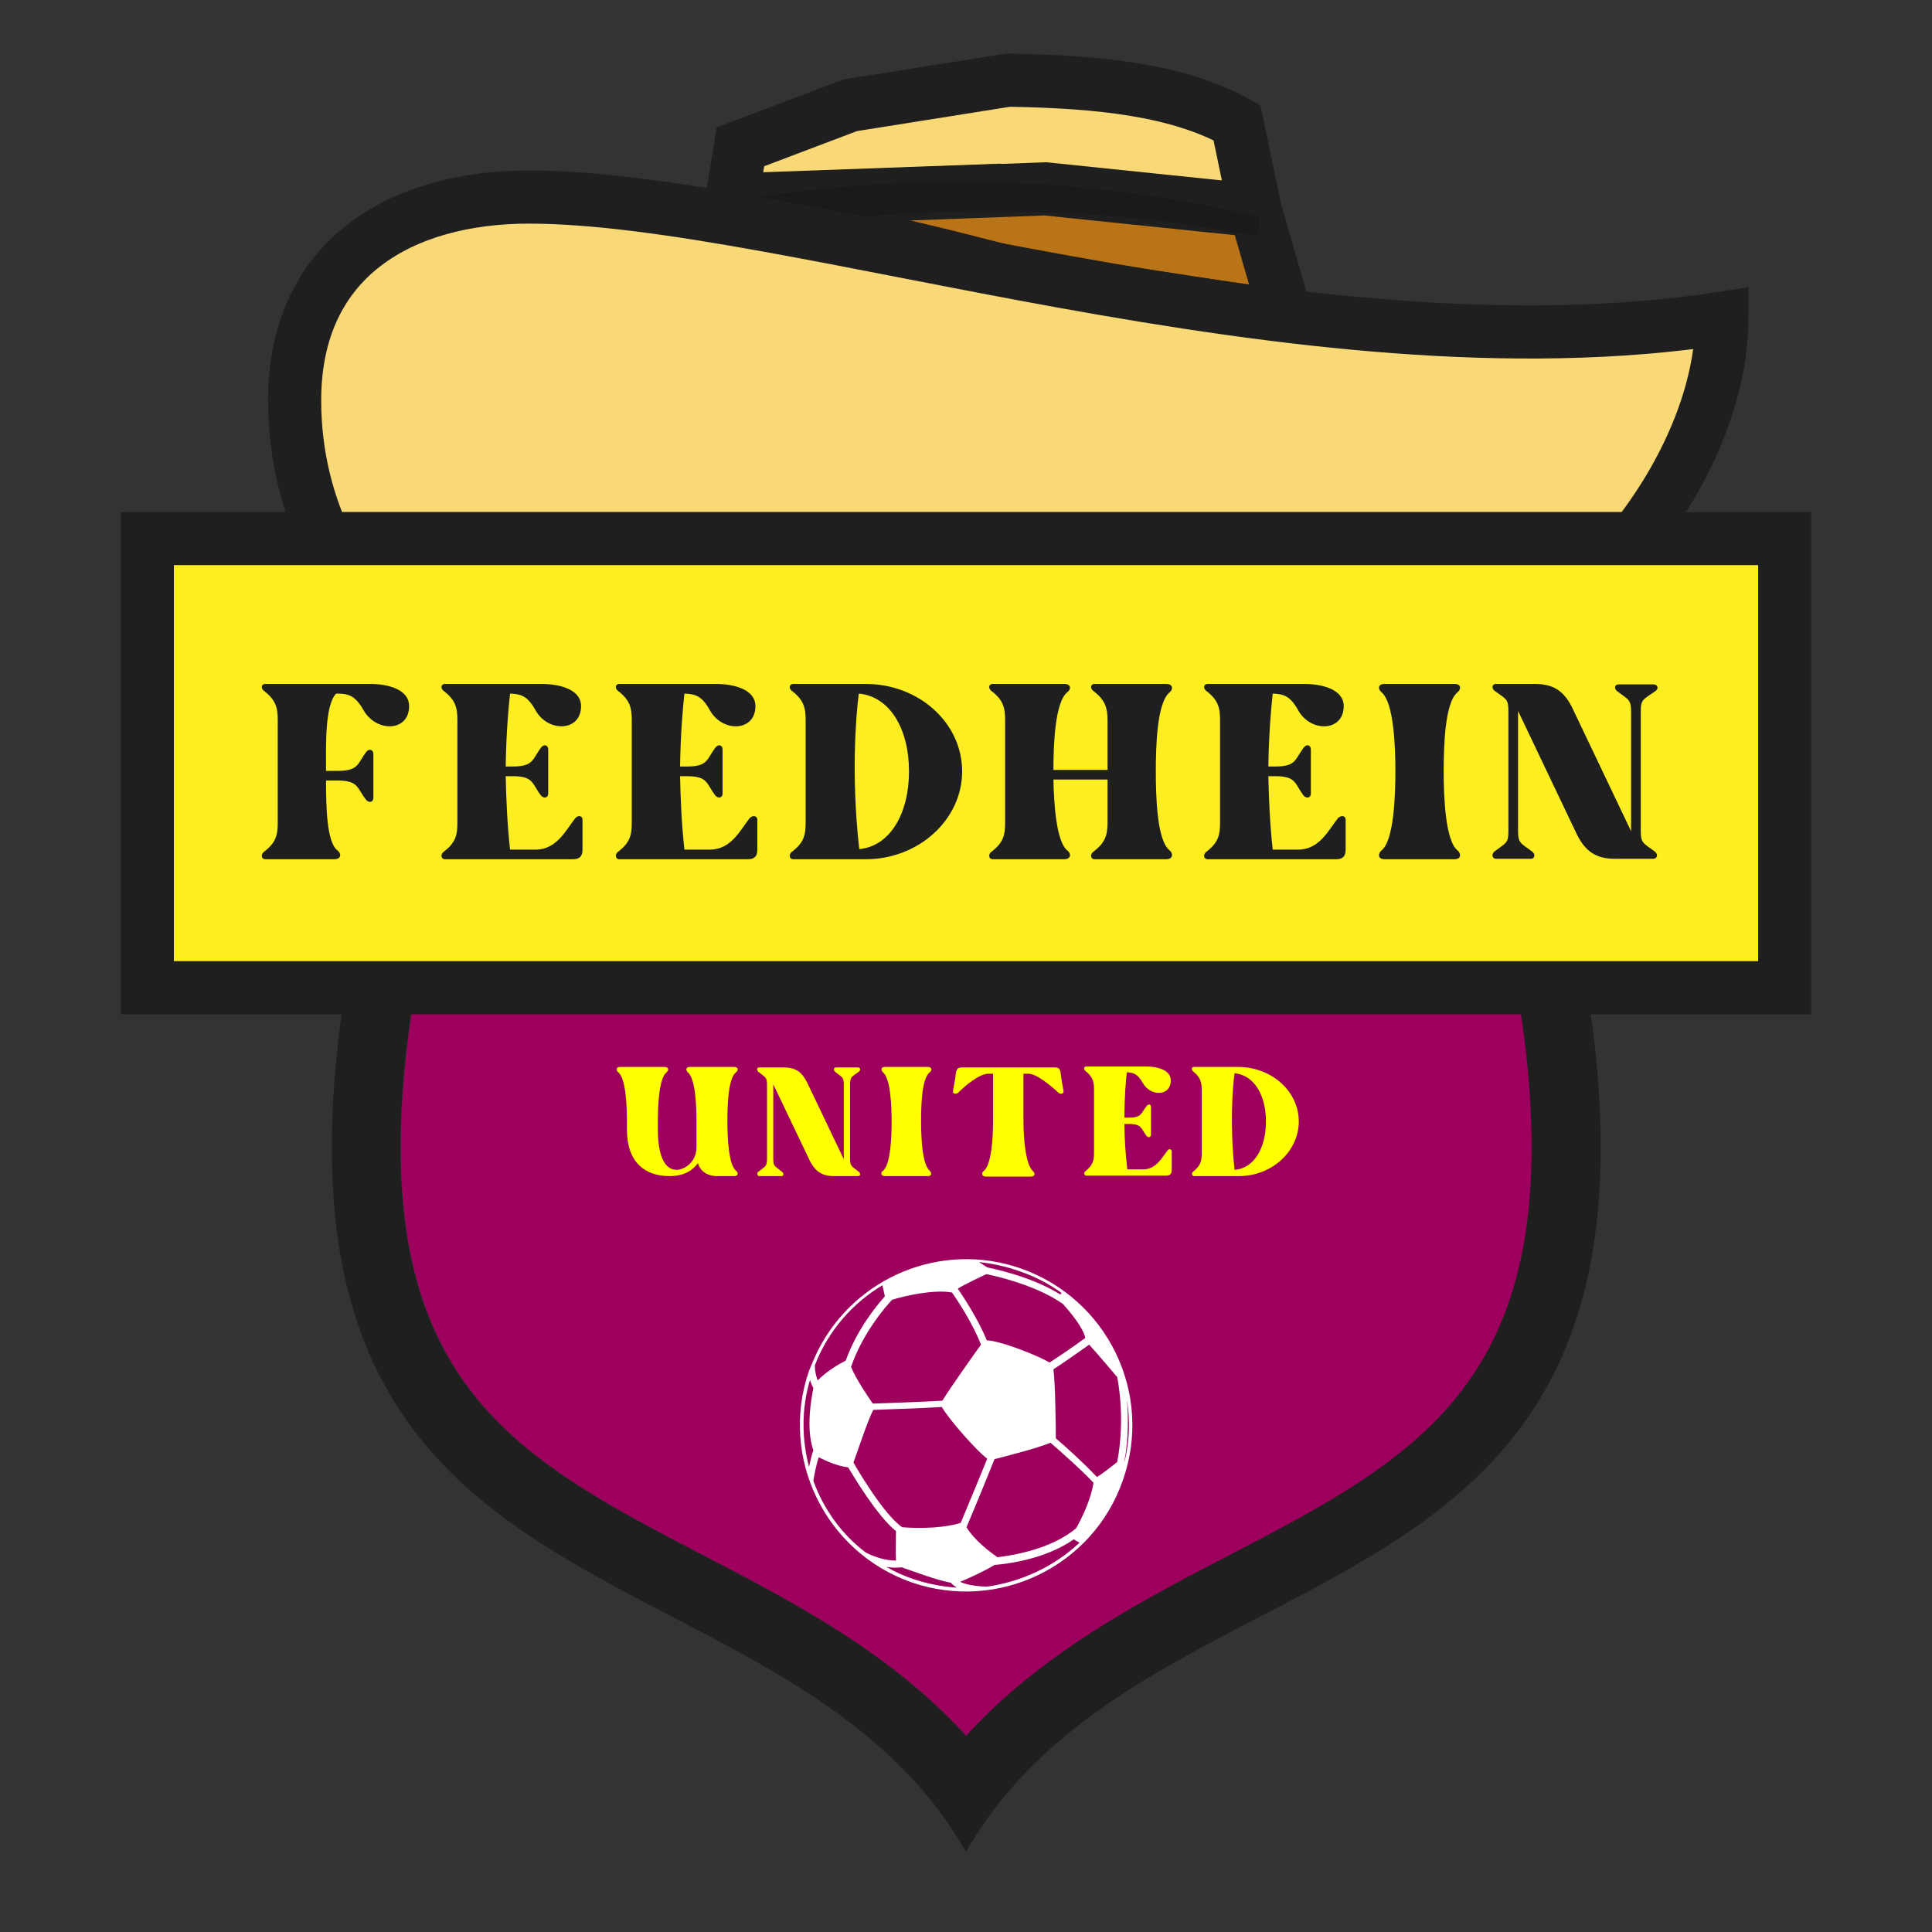 <?xml version="1.0" encoding="utf-8"?>
<!-- Generator: Adobe Illustrator 17.1.0, SVG Export Plug-In . SVG Version: 6.00 Build 0)  -->
<!DOCTYPE svg PUBLIC "-//W3C//DTD SVG 1.1//EN" "http://www.w3.org/Graphics/SVG/1.1/DTD/svg11.dtd">
<svg version="1.1" xmlns="http://www.w3.org/2000/svg" xmlns:xlink="http://www.w3.org/1999/xlink" x="0px" y="0px"
	 viewBox="0 0 400 400" enable-background="new 0 0 400 400" xml:space="preserve">
<rect x="0" y="0" width="400" height="400" fill="#333333" stroke="none"/>
<g id="Layer_1">
</g>
<g id="Layer_2">
	<g>
		<g>
			<path fill="none" d="M301.6,138H98.5c1.5-19-0.8-38.3-12.2-58.2L136.8,51h126.5l50.5,28.8C302.4,99.7,300.1,119,301.6,138z"/>
			<path fill="#9E005D" d="M317.2,237.7c0,51.7-27.8,66.2-63,84.5c-18.3,9.5-38.5,20.1-54.1,37.2c-15.6-17.1-35.8-27.7-54.1-37.2
				c-35.2-18.3-63-32.8-63-84.5c0-21.5,4.3-40.8,8.5-59.4c3-13.3,6-26.3,7.1-40.3h203.1c1.1,14,4.1,27,7.1,40.3
				C312.9,196.9,317.2,216.2,317.2,237.7z"/>
			<path fill="#1F1F1F" d="M331.4,237.7c0,60.3-34.3,78.2-70.7,97.1c-23.1,12-46.9,24.4-60.7,48.6c-13.8-24.2-37.6-36.6-60.7-48.6
				C103,315.9,68.7,298,68.7,237.7c0-23.1,4.5-43.1,8.9-62.5c2.9-12.9,5.6-25.2,6.7-37.2h14.2c-1.1,14-4.1,27-7.1,40.3
				c-4.2,18.6-8.5,37.9-8.5,59.4c0,51.7,27.8,66.2,63,84.5c18.3,9.5,38.6,20.1,54.1,37.2c15.6-17.1,35.8-27.7,54.1-37.2
				c35.2-18.3,63-32.8,63-84.5c0-21.5-4.3-40.8-8.5-59.4c-3-13.3-6-26.3-7.1-40.3h14.2c1.1,12,3.8,24.3,6.7,37.2
				C326.9,194.6,331.4,214.6,331.4,237.7z"/>
		</g>
		<g>
			<g>
				<path fill="#F9D876" stroke="#1F1F1F" stroke-width="11" stroke-miterlimit="10" d="M151.5,41.4l1.8-11l22.7-8.6l32.7-5.2
					c19.3,0.3,35.4,2.1,47.4,8.8l3.8,18.2l-53-4.2L151.5,41.4z"/>
			</g>
			<g>
				<path fill="#BA7418" stroke="#1F1F1F" stroke-width="11" stroke-miterlimit="10" d="M152.5,44.4
					c20.7,2.2,60.9,13.2,60.9,13.2l52.9,8.1l-6.4-22.1l-43.5-4.5l-58.6,2.2L152.5,44.4z"/>
			</g>
			<g>
				<path fill="#1A1A1A" d="M149.5,43L149.5,43l-0.2,0c0.1-1.4,0.5-1,0.8-1.1l0.9-0.1l1.7-0.3l3.5-0.6c2.3-0.3,4.6-0.7,7-1
					c2.3-0.3,4.7-0.6,7-0.8c2.3-0.2,4.7-0.5,7-0.6c2.3-0.2,4.7-0.4,7-0.5c2.3-0.1,4.7-0.3,7-0.3c2.3-0.1,4.7-0.2,7-0.1
					c2.3,0,4.7,0,7,0.1c2.3,0.1,4.7,0.1,7,0.3c2.3,0.1,4.7,0.2,7,0.4c2.3,0.2,4.7,0.3,7,0.6c2.3,0.3,4.7,0.5,7,0.8
					c2.3,0.3,4.7,0.6,7,1c2.3,0.4,4.6,0.7,6.9,1.2c2.3,0.5,4.6,0.9,6.9,1.4l6.9,1.6l-0.5,3.9l-6.9-1.2c-2.3-0.4-4.6-0.7-6.9-1.1
					c-2.3-0.4-4.6-0.6-6.9-0.9c-2.3-0.3-4.6-0.5-6.9-0.7c-2.3-0.3-4.6-0.4-6.9-0.6c-2.3-0.2-4.6-0.3-6.9-0.4
					c-2.3-0.1-4.6-0.2-6.9-0.2c-2.3-0.1-4.6-0.1-6.9-0.1c-2.3,0-4.6,0-6.9,0.1c-2.3,0-4.6,0.1-6.9,0.2c-2.3,0.1-4.6,0.3-6.9,0.4
					c-2.3,0.1-4.6,0.4-6.9,0.6c-2.3,0.2-4.6,0.5-6.9,0.7c-2.3,0.2-4.6,0.6-6.9,0.9c-2.3,0.3-4.6,0.7-6.9,1.1l-3.4,0.6l-1.7,0.3
					l-0.9,0.2c-0.3,0-0.5,0.4-1-0.8l-0.2,0l0,0L149.5,43z"/>
			</g>
			<g>
				<path fill="#F9D876" stroke="#1F1F1F" stroke-width="11" stroke-miterlimit="10" d="M134.6,160C104.8,156.3,61,129,61,82.9
					c0-29.8,22.5-42.1,48.5-42.1c54,0,159.8,38.5,247,25.1c0,30.8-29.5,68.1-61.8,75.7L134.6,160z"/>
			</g>
		</g>
		<g>
			<g>
				<rect x="31" y="111" fill="#FCEE21" width="338" height="93"/>
				<path fill="#1F1F1F" d="M364,117v82H36v-82H364 M375,106h-11.2H36.2H25v11v81.6V210h11.2h327.6H375v-11.4V117V106L375,106z"/>
			</g>
			<g>
				<path fill="#1F1F1F" d="M84.7,146.2c0,5.3-6.7,5.5-9.4,0.9c-1.8-3.2-3.2-3.5-5.7-3.5c-2.4,2.4-2.1,11.2-2.1,16h2.4
					c4.4,0,4.1-1.5,5.9-3.9c0.6-0.8,1.5-0.5,1.5,0.4v9.1c0,0.9-0.9,1.1-1.5,0.4c-1.9-2.4-1.5-4-5.9-4h-2.4c0,5.2,0.1,12.8,2.4,14.5
					c0.8,0.6,0.8,1.8-0.7,1.8H54.9c-0.7,0-1-0.9-0.3-1.5c2.5-1.9,2.9-3.4,2.9-6.1v-21.2c0-2.6-0.4-4.2-2.9-6.1
					c-0.7-0.6-0.4-1.4,0.3-1.4h21.7C80.3,141.6,84.7,142.7,84.7,146.2z"/>
				<path fill="#1F1F1F" d="M120.6,169.7v6.2c0,1.4-0.6,2-2,2H92.1c-0.7,0-1-0.9-0.3-1.5c2.5-1.9,2.9-3.4,2.9-6.1v-21.2
					c0-2.6-0.4-4.2-2.9-6.1c-0.7-0.6-0.4-1.4,0.3-1.4h20c3.7,0,8.2,1.1,8.2,4.6c0,5.3-6.8,5.5-9.4,0.9c-1.7-3.1-3.1-3.4-5.3-3.5
					c-0.3,2.7-0.8,8.1-0.9,15.1h1.4c4.4,0,4.1-1.5,5.9-3.9c0.6-0.8,1.5-0.6,1.5,0.4v9.1c0,0.9-0.9,1.1-1.5,0.4c-1.9-2.5-1.5-4-5.9-4
					h-1.4c0.1,4.6,0.3,9.7,0.9,15.2h5.3c4.4,0,6.3-4.1,8.2-6.5C119.7,168.7,120.6,168.9,120.6,169.7z"/>
				<path fill="#1F1F1F" d="M156.8,169.7v6.2c0,1.4-0.6,2-2,2h-26.6c-0.7,0-1-0.9-0.3-1.5c2.5-1.9,2.9-3.4,2.9-6.1v-21.2
					c0-2.6-0.4-4.2-2.9-6.1c-0.7-0.6-0.4-1.4,0.3-1.4h20c3.7,0,8.2,1.1,8.2,4.6c0,5.3-6.8,5.5-9.4,0.9c-1.7-3.1-3.1-3.4-5.3-3.5
					c-0.3,2.7-0.8,8.1-0.9,15.1h1.4c4.4,0,4.1-1.5,5.9-3.9c0.6-0.8,1.5-0.6,1.5,0.4v9.1c0,0.9-0.9,1.1-1.5,0.4c-1.9-2.5-1.5-4-5.9-4
					h-1.4c0.1,4.6,0.3,9.7,0.9,15.2h5.3c4.4,0,6.3-4.1,8.2-6.5C155.8,168.7,156.8,168.9,156.8,169.7z"/>
				<path fill="#1F1F1F" d="M199.2,159.7c0,10-9,18.2-20,18.2h-15c-0.7,0-1-0.9-0.3-1.5c2.5-1.9,2.9-3.4,2.9-6.1v-21.2
					c0-2.6-0.4-4.2-2.9-6.1c-0.7-0.6-0.4-1.4,0.3-1.4h15C190.3,141.6,199.2,149.7,199.2,159.7z M188.2,159.7
					c0-8.7-3.9-15.5-10.4-16.1c-0.6,4.7-1.6,17.1,0.1,32.2C184.3,175.2,188.2,168.4,188.2,159.7z"/>
				<path fill="#1F1F1F" d="M239.3,159.7c0,5,0.2,14.4,2.9,16.4c0.7,0.6,0.7,1.8-0.8,1.8h-14.8c-0.7,0-1-0.9-0.3-1.5
					c2.5-1.9,3-3.4,3-6.1v-8.9h-11.2c0.1,5.1,0.6,12.9,2.9,14.7c0.8,0.6,0.8,1.8-0.7,1.8h-14.8c-0.7,0-1-0.9-0.3-1.5
					c2.5-1.9,2.9-3.4,2.9-6.1v-21.2c0-2.6-0.4-4.2-2.9-6.1c-0.7-0.6-0.4-1.4,0.3-1.4h14.8c1.5,0,1.5,1.1,0.7,1.7
					c-2.6,2-2.9,11-2.9,16.1h11.2v-10.3c0-2.6-0.5-4.2-3-6.1c-0.7-0.6-0.4-1.4,0.3-1.4h14.8c1.5,0,1.5,1.1,0.8,1.7
					C239.5,145.4,239.3,154.7,239.3,159.7z"/>
				<path fill="#1F1F1F" d="M278.6,169.7v6.2c0,1.4-0.6,2-2,2H250c-0.7,0-1-0.9-0.3-1.5c2.5-1.9,2.9-3.4,2.9-6.1v-21.2
					c0-2.6-0.4-4.2-2.9-6.1c-0.7-0.6-0.4-1.4,0.3-1.4h20c3.7,0,8.2,1.1,8.2,4.6c0,5.3-6.8,5.5-9.4,0.9c-1.7-3.1-3.1-3.4-5.3-3.5
					c-0.3,2.7-0.8,8.1-0.9,15.1h1.4c4.4,0,4.1-1.5,5.9-3.9c0.6-0.8,1.5-0.6,1.5,0.4v9.1c0,0.9-0.9,1.1-1.5,0.4c-1.9-2.5-1.5-4-5.9-4
					h-1.4c0.1,4.6,0.3,9.7,0.9,15.2h5.3c4.4,0,6.3-4.1,8.2-6.5C277.7,168.7,278.6,168.9,278.6,169.7z"/>
				<path fill="#1F1F1F" d="M298.9,159.7c0,5,0.3,14.4,2.9,16.4c0.7,0.6,0.8,1.8-0.7,1.8h-14.4c-1.5,0-1.4-1.2-0.7-1.8
					c2.6-2,2.9-11.4,2.9-16.4c0-5-0.3-14.3-2.9-16.4c-0.7-0.6-0.8-1.7,0.7-1.7h14.4c1.5,0,1.4,1.1,0.7,1.7
					C299.1,145.4,298.9,154.7,298.9,159.7z"/>
				<path fill="#1F1F1F" d="M339.7,147.4V172c0,2.6,0.5,2.5,2.9,4.3c0.8,0.6,0.5,1.5-0.3,1.5h-8c-3.9,0-6.1-1.6-7.8-5l-12.2-25.6
					V172c0,2.6,0.5,2.5,2.9,4.3c0.8,0.6,0.5,1.5-0.2,1.5h-7.3c-0.7,0-1-0.9-0.3-1.5c2.5-1.9,2.9-1.7,2.9-4.3v-24.7
					c0-2.6-0.4-2.5-2.9-4.3c-0.7-0.6-0.4-1.4,0.3-1.4h8c4,0,6.1,1.5,7.8,4.9l12.2,25.6v-24.7c0-2.6-0.5-2.5-2.9-4.3
					c-0.7-0.6-0.5-1.4,0.3-1.4h7.3c0.8,0,1.1,0.9,0.3,1.4C340.2,144.9,339.7,144.7,339.7,147.4z"/>
			</g>
		</g>
		<g>
			<path fill="#FFFF00" d="M150.6,232.2c0,3.1,0.2,8.9,1.8,10.2c0.5,0.4,0.5,1.1-0.4,1.1h-3.7c-1.5,0-3.3-0.8-3.8-2.7
				c-1,1.4-2.7,2.7-5.9,2.7c-5,0-8.8-2.8-8.8-9.6v-1.7c0-3.1-0.2-8.9-1.8-10.2c-0.5-0.4-0.5-1.1,0.4-1.1h9.2c0.9,0,0.9,0.7,0.4,1.1
				c-1.6,1.3-1.8,7.1-1.8,10.2v1.7c0,3.6,0.7,8.3,3.9,8.3c1.5,0,4.1-1.5,4.1-4.7v-5.3c0-3.1-0.2-8.9-1.8-10.2
				c-0.4-0.4-0.5-1.1,0.4-1.1h9.2c0.9,0,0.9,0.7,0.4,1.1C150.7,223.3,150.6,229.1,150.6,232.2z"/>
			<path fill="#FFFF00" d="M176,224.6v15.3c0,1.6,0.3,1.5,1.8,2.7c0.5,0.4,0.3,0.9-0.2,0.9h-5c-2.4,0-3.8-1-4.9-3.1l-7.6-15.9v15.4
				c0,1.6,0.3,1.5,1.8,2.7c0.5,0.4,0.3,0.9-0.1,0.9h-4.6c-0.4,0-0.6-0.6-0.2-0.9c1.5-1.2,1.8-1.1,1.8-2.7v-15.3
				c0-1.6-0.3-1.5-1.8-2.7c-0.4-0.4-0.3-0.9,0.2-0.9h5c2.5,0,3.8,0.9,4.9,3.1l7.6,15.9v-15.4c0-1.6-0.3-1.5-1.8-2.7
				c-0.4-0.4-0.3-0.9,0.2-0.9h4.5c0.5,0,0.7,0.5,0.2,0.9C176.3,223,176,222.9,176,224.6z"/>
			<path fill="#FFFF00" d="M190.7,232.2c0,3.1,0.2,8.9,1.8,10.2c0.4,0.4,0.5,1.1-0.4,1.1h-8.9c-0.9,0-0.9-0.8-0.4-1.1
				c1.6-1.2,1.8-7.1,1.8-10.2c0-3.1-0.2-8.9-1.8-10.2c-0.4-0.4-0.5-1.1,0.4-1.1h8.9c0.9,0,0.9,0.7,0.4,1.1
				C190.8,223.3,190.7,229.1,190.7,232.2z"/>
			<path fill="#FFFF00" d="M219.6,222.2c0.1,1.2,0.6,3.5,0.6,3.8c0,0.5-0.7,0.6-1.1,0.2c-1.5-1.4-4.5-3.9-6.2-3.9h-1v10
				c0,3.1,0.4,8.9,2,10.2c0.4,0.4,0.5,1.1-0.5,1.1h-9.3c-0.9,0-0.9-0.8-0.5-1.1c1.7-1.2,2-7.1,2-10.2v-10h-1c-1.8,0-4.8,2.5-6.2,3.9
				c-0.4,0.4-1.1,0.3-1.1-0.2c0-0.3,0.5-2.6,0.6-3.8c0.1-0.8,0.4-1.2,1.2-1.2h19.3C219.2,221,219.5,221.3,219.6,222.2z"/>
			<path fill="#FFFF00" d="M242.6,238.4v3.8c0,0.9-0.4,1.2-1.2,1.2h-16.5c-0.4,0-0.6-0.6-0.2-0.9c1.5-1.2,1.8-2.1,1.8-3.8v-13.2
				c0-1.6-0.3-2.6-1.8-3.8c-0.4-0.4-0.3-0.9,0.2-0.9h12.4c2.3,0,5.1,0.7,5.1,2.9c0,3.3-4.2,3.4-5.8,0.5c-1.1-1.9-1.9-2.1-3.3-2.2
				c-0.2,1.7-0.5,5-0.5,9.4h0.9c2.7,0,2.5-0.9,3.7-2.4c0.4-0.5,0.9-0.4,0.9,0.2v5.7c0,0.6-0.6,0.7-0.9,0.3c-1.2-1.5-0.9-2.5-3.7-2.5
				h-0.9c0,2.8,0.2,6,0.6,9.4h3.3c2.7,0,3.9-2.5,5.1-4C242,237.8,242.6,237.9,242.6,238.4z"/>
			<path fill="#FFFF00" d="M268.9,232.2c0,6.2-5.6,11.3-12.4,11.3h-9.3c-0.4,0-0.6-0.6-0.2-0.9c1.5-1.2,1.8-2.1,1.8-3.8v-13.2
				c0-1.6-0.3-2.6-1.8-3.8c-0.4-0.4-0.3-0.9,0.2-0.9h9.3C263.4,221,268.9,226,268.9,232.2z M262.1,232.2c0-5.4-2.4-9.6-6.5-10
				c-0.4,2.9-1,10.6,0,20C259.7,241.9,262.1,237.6,262.1,232.2z"/>
		</g>
		<g>
			<path fill="#FFFFFF" d="M211.3,262.6c-16.4-5.7-34.2,1.8-41.9,16.9h0c0,0,0,0,0,0c-0.7,1.4-1.3,2.8-1.9,4.3
				c-6.2,17.9,3.3,37.5,21.2,43.8c17.9,6.2,37.6-3.2,43.8-21.2C238.8,288.5,229.3,268.9,211.3,262.6z M211.1,263.2
				c3.2,1.1,6.1,2.6,8.7,4.5c-0.1,0.1-0.2,0.2-0.3,0.3c-6.2-3.9-14.7-5.5-15.1-5.6l0,0l-1.7-1.1
				C205.5,261.6,208.3,262.2,211.1,263.2z M204.2,263.8c0.1,0,9.9,1.9,15.9,6.2c1.6,1.8,4.1,4.8,4.6,7c-2.3,1.7-5.4,3.8-7.4,5.1
				c-2.3-1.4-10.1-4.5-13-4.6c-1.7-4.2-4.7-8.8-6-10.7C199.7,265.9,204.2,263.8,204.2,263.8z M204.4,302c-0.8,2-3.7,9-5.5,13.3
				c-1.3,0.4-5.2,1.4-12.1,0.9c-3.8-2.6-9.2-11.8-10.1-13.4c0.9-2.5,3-8.8,4.1-10.9c2.1-0.1,9.6-0.3,14.2-0.6
				C196.4,293.8,202.2,300.4,204.4,302z M197.1,267.6c1.2,1.7,4.4,6.6,6,10.8c-1.6,2.2-6.6,9.3-8,11.6c-4.7,0.3-12.4,0.5-14.4,0.6
				c-1.1-1.6-3.6-5.3-4.5-7.6c2.4-7,7.1-12.4,8.5-13.9C187.3,268.3,193.4,266.9,197.1,267.6z M182.7,266.1l0.5,2.3
				c-1.8,2-5.8,6.9-8.1,13.3c-1.4,0.7-4.1,2.3-5.8,4.1c-0.3-0.8-0.6-1.8-0.6-3.1C171.4,275.6,176.5,269.8,182.7,266.1z M167.5,303.7
				c-1.5-5.7-1.6-12,0.2-18c0.2,0.7,0.5,1.3,0.7,1.7c-0.4,2-1.6,8.3,0,12.9C168.1,301,167.8,302.3,167.5,303.7z M168.4,306.6
				c0.2-1.4,0.6-3.3,1.1-4.9c1.2,0.6,3.6,1.8,6.1,2.1c0.8,1.3,5.9,10,9.9,13.2c0,1.5-0.1,4.5,0,6.1c-2.4,0-4.8-0.9-6.3-1.7
				C174.2,317.6,170.5,312.4,168.4,306.6z M189,326.9c-2-0.7-3.8-1.5-5.5-2.5c1,0.2,2.1,0.2,3.2,0.1c2.3,0.8,7.4,2.7,10.2,3.2
				c0.2,0.3,0.6,0.6,1.2,1C195,328.5,192,327.9,189,326.9z M204.3,328.5c-3-0.1-4.7-0.6-5.5-1c1.7-0.7,5.2-2.3,7.1-3.5
				c1.5-0.1,10.2-0.9,16.4-5.3l1.2,0.7C218.3,324.3,211.5,327.5,204.3,328.5z M222.8,316.4c-5.3,4.5-13.7,5.7-16.3,6
				c-1.4-1-4.6-3.3-6.4-6.2c2-4.7,5.3-12.8,5.8-14.1c2.4-0.6,9-2.3,11.6-3.4c2.3,2,6.7,5.9,8.9,8.3
				C225.8,310.6,224,314.3,222.8,316.4z M231.3,302.7c0,0-3.1,2.5-4.2,3.1c-2.5-2.7-6.8-6.6-8.5-8c0-1.9-0.1-11.4-0.5-14.3
				c2.3-1.5,5.7-3.9,7.4-5.1c1.4,1.5,5.8,6.7,5.8,6.7C231.3,285.1,233.1,293.4,231.3,302.7z M232.8,302.5c0.9-4.9,0.8-9.5,0.5-12.8
				c0.7,4.2,0.6,8.6-0.5,13C232.9,302.6,232.8,302.6,232.8,302.5z"/>
		</g>
	</g>
	<line fill="none" x1="73.7" y1="220.4" x2="70.4" y2="224.7"/>
</g>
</svg>
